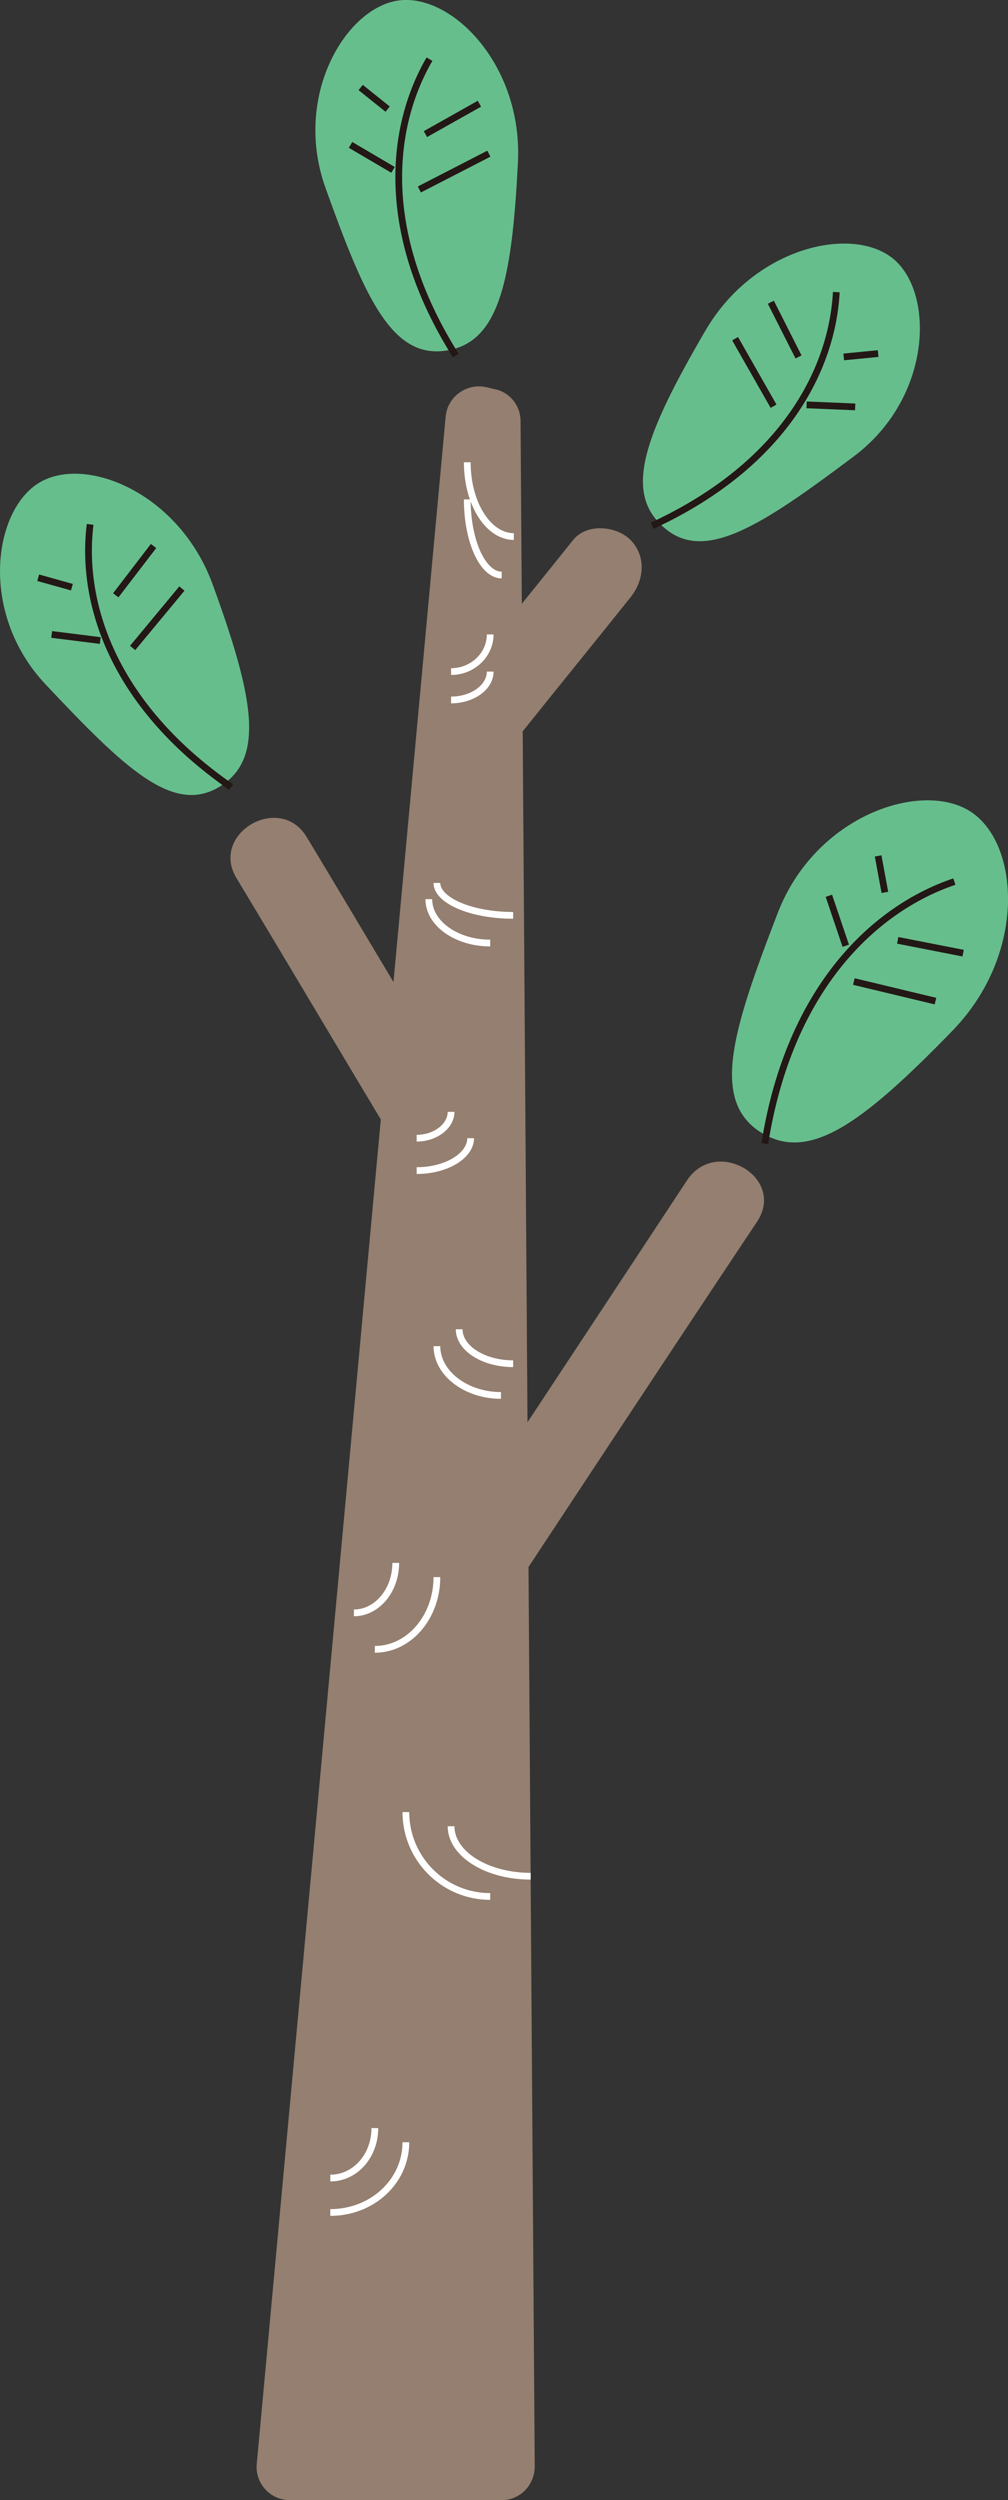 <?xml version="1.0" encoding="utf-8"?>
<!-- Generator: Adobe Illustrator 23.0.1, SVG Export Plug-In . SVG Version: 6.00 Build 0)  -->
<svg version="1.1" id="圖層_1" xmlns="http://www.w3.org/2000/svg" xmlns:xlink="http://www.w3.org/1999/xlink" x="0px" y="0px"
	 viewBox="0 0 149.41 370.26" style="enable-background:new 0 0 149.41 370.26;" xml:space="preserve">
<rect x="0" y="0" width="149.41" height="370.26" fill="#333333" stroke="none"/>
<style type="text/css">
	.st0{fill:#947F70;}
	.st1{fill:none;stroke:#FFFFFF;stroke-miterlimit:10;}
	.st2{fill:#67BE8D;}
	.st3{fill:#67BE8D;stroke:#231815;stroke-miterlimit:10;}
	.st4{fill:none;stroke:#231815;stroke-miterlimit:10;}
</style>
<g>
	<g>
		<path class="st0" d="M42.96,370.26h31.4c2.7,0,4.9-2.2,4.9-5l-2.1-302.9c0-2.2-1.5-4.2-3.7-4.7l-1.3-0.3c-2.9-0.7-5.8,1.3-6.1,4.3
			l-28,303.2C37.76,367.76,40.06,370.26,42.96,370.26z"/>
		<g>
			<g>
				<path class="st0" d="M35.06,130.06c8.2,13.6,16.3,27.3,24.5,40.9c4,6.6,14.3,0.6,10.4-6.1c-8.2-13.6-16.3-27.3-24.5-40.9
					C41.46,117.36,31.06,123.46,35.06,130.06L35.06,130.06z"/>
			</g>
		</g>
		<g>
			<g>
				<path class="st0" d="M101.86,174.76c-14.9,22.6-29.8,45.2-44.8,67.7c-4.3,6.5,6.1,12.5,10.4,6.1c14.9-22.6,29.8-45.2,44.8-67.7
					C116.46,174.36,106.16,168.36,101.86,174.76L101.86,174.76z"/>
			</g>
		</g>
		<g>
			<g>
				<path class="st0" d="M84.96,79.96c-5.2,6.5-10.5,13-15.7,19.5c-2,2.5-2.4,6,0,8.5c2.1,2.1,6.5,2.5,8.5,0
					c5.2-6.5,10.5-13,15.7-19.5c2-2.5,2.4-6,0-8.5C91.36,77.86,86.96,77.46,84.96,79.96L84.96,79.96z"/>
			</g>
		</g>
		<path class="st1" d="M69.26,68.46c0,6.1,3.1,11,6.9,11"/>
		<path class="st1" d="M69.26,73.96c0,6.2,2.3,11.2,5.1,11.2"/>
		<path class="st1" d="M72.66,93.96c0,3-2.6,5.5-5.8,5.5"/>
		<path class="st1" d="M72.66,99.46c0,2.3-2.6,4.2-5.8,4.2"/>
		<path class="st1" d="M64.76,130.76c0,2.6,5.1,4.8,11.3,4.8"/>
		<path class="st1" d="M63.56,133.16c0,3.6,4.1,6.5,9.1,6.5"/>
		<path class="st1" d="M66.86,164.66c0,2.1-2.3,3.9-5.1,3.9"/>
		<path class="st1" d="M69.76,168.56c0,2.6-3.6,4.8-8,4.8"/>
		<path class="st1" d="M68.06,196.86c0,2.8,3.6,5.1,8,5.1"/>
		<path class="st1" d="M64.76,199.36c0,4,4.3,7.3,9.5,7.3"/>
		<path class="st1" d="M58.66,231.46c0,4.1-2.8,7.4-6.2,7.4"/>
		<path class="st1" d="M64.76,233.56c0,5.9-4.1,10.7-9.2,10.7"/>
		<path class="st1" d="M66.86,270.46c0,4.1,5.3,7.4,11.8,7.4"/>
		<path class="st1" d="M60.16,268.36c0,6.9,5.6,12.5,12.5,12.5"/>
		<path class="st1" d="M55.56,315.16c0,4.1-2.9,7.4-6.6,7.4"/>
		<path class="st1" d="M60.16,317.26c0,5.8-5,10.4-11.2,10.4"/>
	</g>
	<g>
		<path class="st2" d="M112.56,167.56c-7.2-4.8-3.9-15.2,2.7-32.3c5.6-14.6,21.5-19.8,28.7-15s8.2,21-2.7,32.3
			C127.56,166.66,119.76,172.26,112.56,167.56z"/>
		<path class="st3" d="M141.46,130.56c-11.6,3.9-24.4,15.5-28.1,38.8"/>
		<line class="st4" x1="133.06" y1="139.26" x2="142.76" y2="141.16"/>
		<line class="st4" x1="130.16" y1="126.76" x2="131.16" y2="132.16"/>
		<line class="st4" x1="122.86" y1="132.66" x2="125.36" y2="140.06"/>
		<line class="st4" x1="126.56" y1="145.36" x2="138.66" y2="148.26"/>
	</g>
	<g>
		<path class="st2" d="M98.46,78.16c6,5.2,14.4-0.3,28-10.5c11.6-8.6,12.1-24,6.1-29.2c-6-5.2-20.7-2-28,10.5
			C95.46,64.56,92.36,72.96,98.46,78.16z"/>
		<path class="st3" d="M123.96,43.26c-0.6,11.3-7.6,25.5-27.3,34.6"/>
		<line class="st4" x1="118.36" y1="52.86" x2="114.26" y2="44.76"/>
		<line class="st4" x1="130.16" y1="52.36" x2="125.06" y2="52.86"/>
		<line class="st4" x1="126.76" y1="60.26" x2="119.56" y2="59.96"/>
		<line class="st4" x1="114.66" y1="60.16" x2="108.96" y2="50.16"/>
	</g>
	<g>
		<path class="st2" d="M32.46,116.56c-6.9,4.1-14.1-2.9-25.7-15.2c-9.9-10.5-7.8-25.8-0.9-29.9s20.8,1.6,25.7,15.2
			C37.76,103.66,39.26,112.46,32.46,116.56z"/>
		<path class="st3" d="M13.36,77.66c-1.4,11.2,3,26.5,20.9,38.9"/>
		<line class="st4" x1="17.16" y1="88.16" x2="22.76" y2="80.86"/>
		<line class="st4" x1="5.66" y1="85.56" x2="10.66" y2="86.96"/>
		<line class="st4" x1="7.66" y1="93.96" x2="14.86" y2="94.86"/>
		<line class="st4" x1="19.66" y1="95.96" x2="26.96" y2="87.16"/>
	</g>
	<g>
		<path class="st2" d="M65.86,51.96c-7.9,1-11.9-8.2-17.6-24.1c-4.9-13.6,3-26.8,10.9-27.8s18.4,9.7,17.6,24.1
			C75.86,42.26,73.76,50.96,65.86,51.96z"/>
		<path class="st3" d="M63.66,8.76c-5.7,9.8-7.7,25.5,3.9,43.9"/>
		<line class="st4" x1="63.06" y1="19.86" x2="71.06" y2="15.36"/>
		<line class="st4" x1="53.46" y1="12.96" x2="57.46" y2="16.16"/>
		<line class="st4" x1="51.96" y1="21.46" x2="58.26" y2="25.16"/>
		<line class="st4" x1="62.16" y1="28.06" x2="72.46" y2="22.76"/>
	</g>
</g>
</svg>
